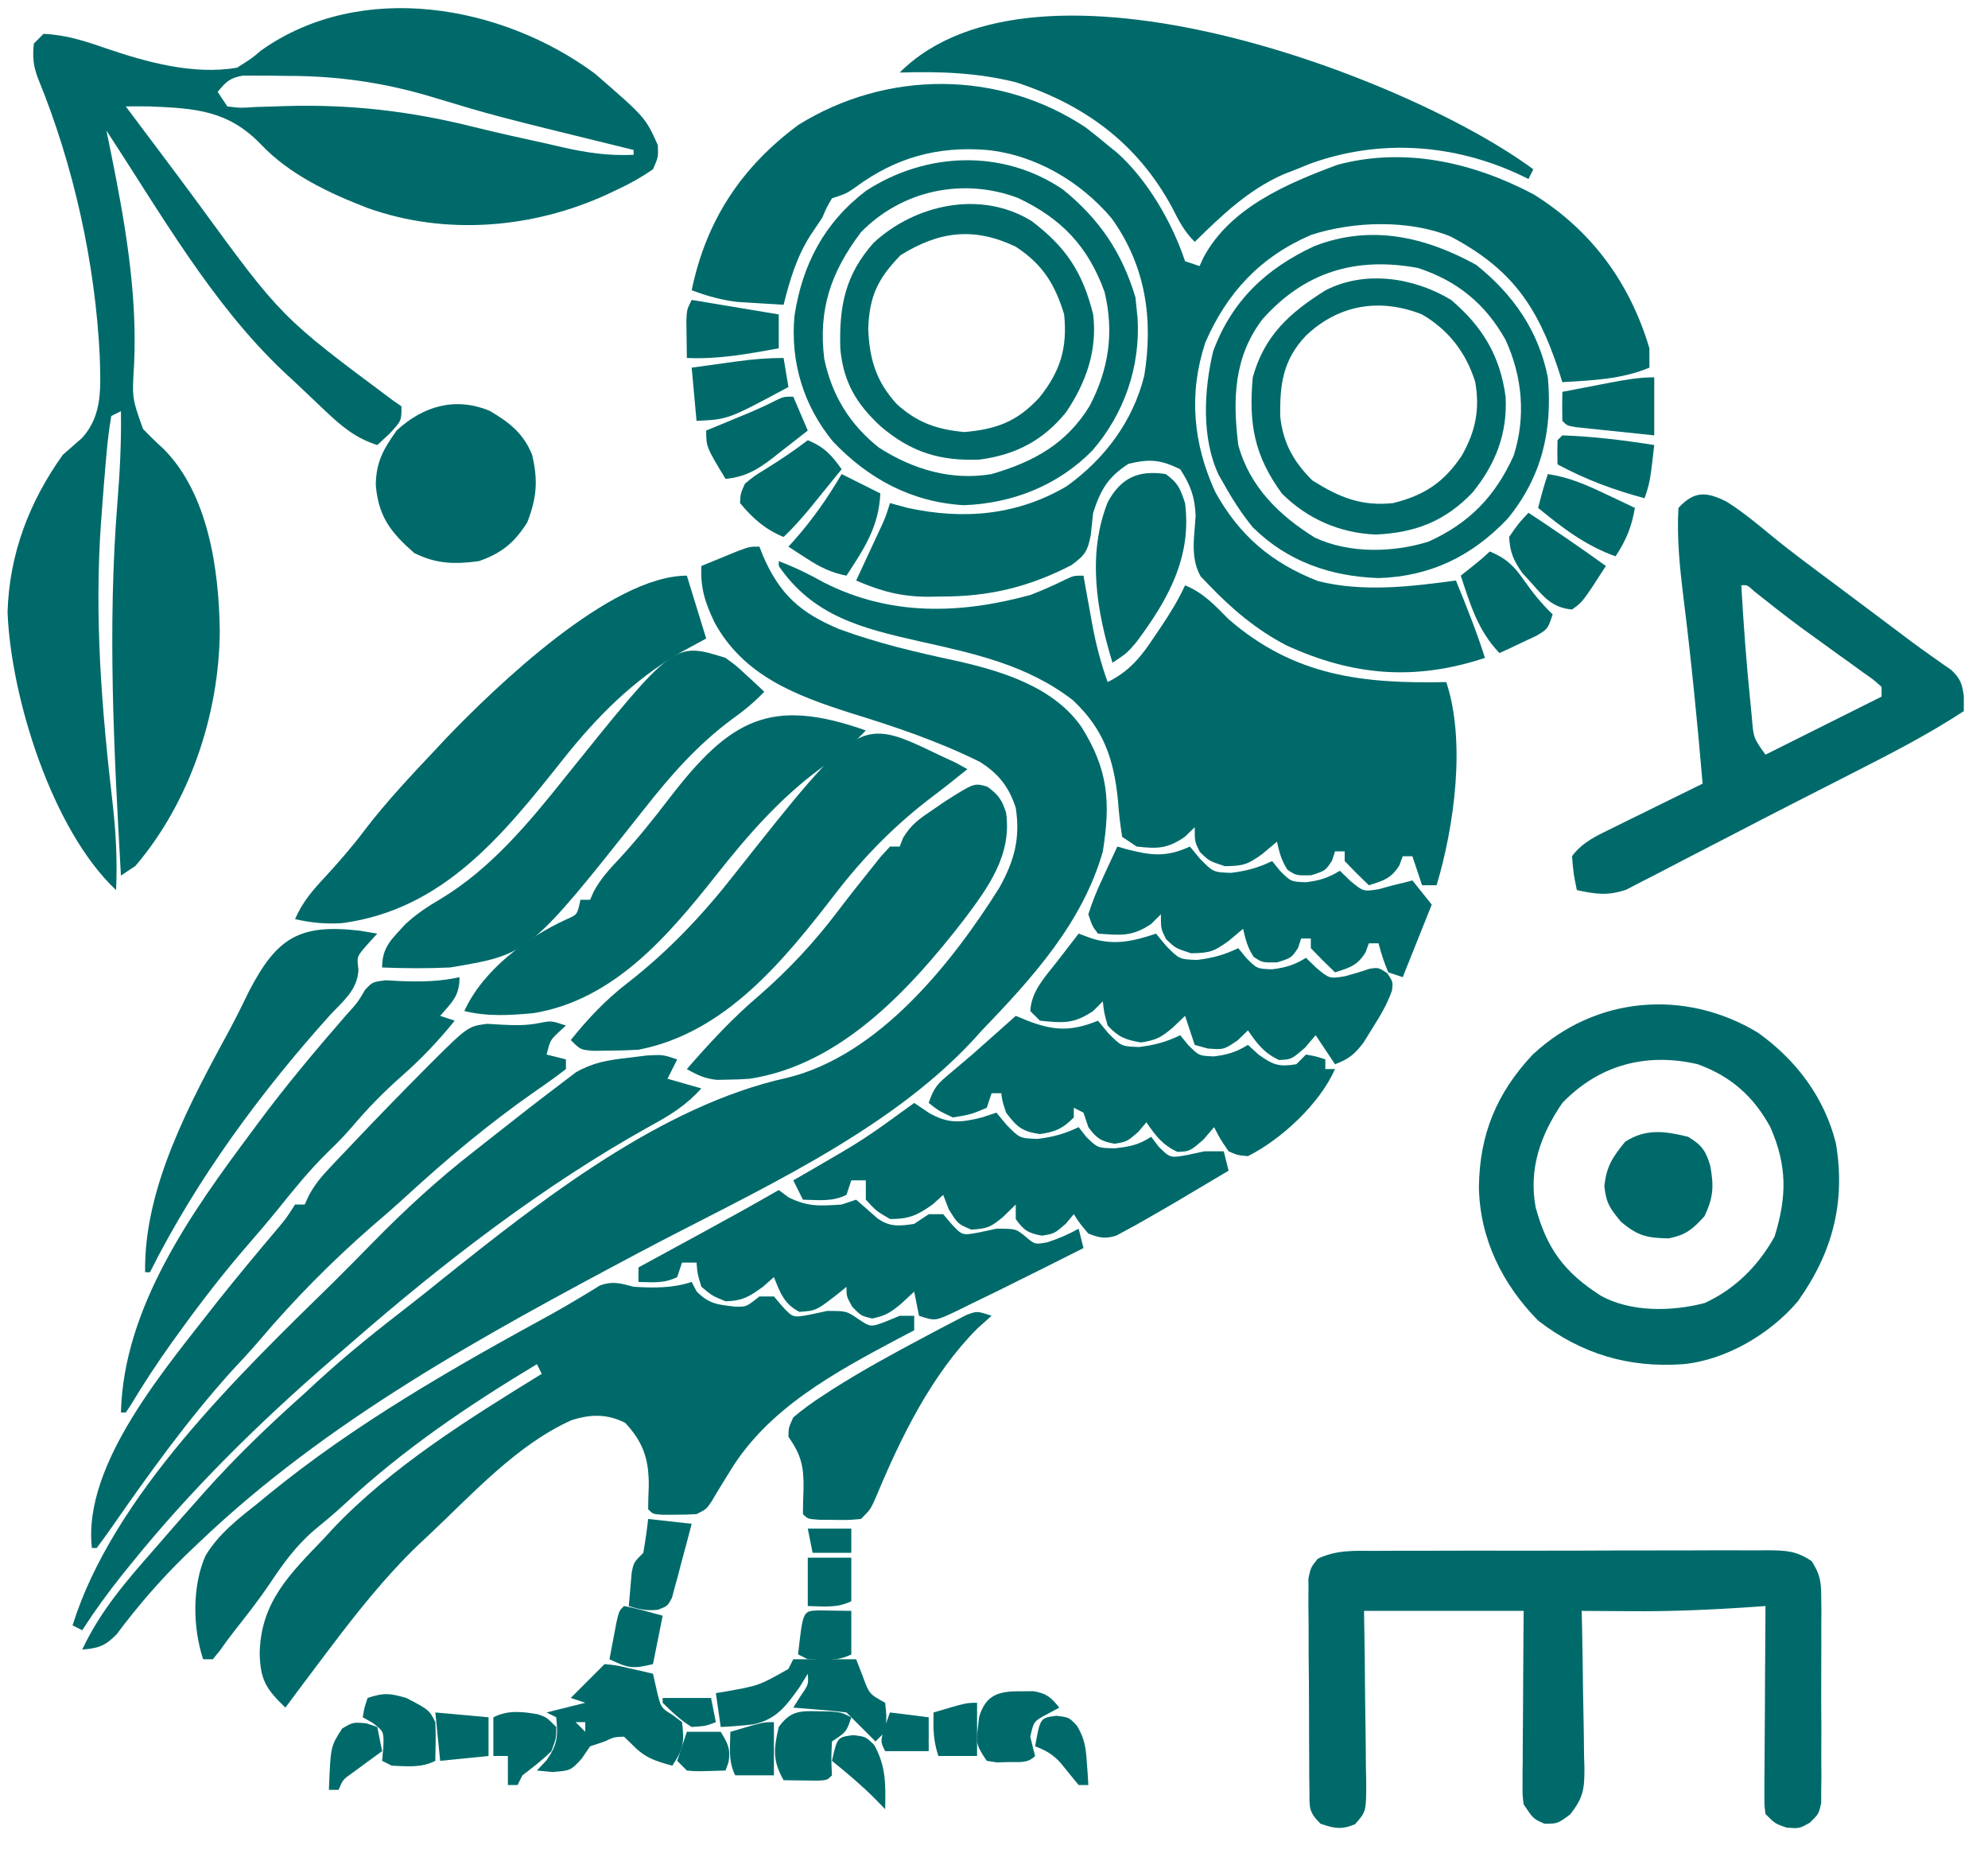 <?xml version="1.0" encoding="UTF-8"?>
<svg version="1.1" xmlns="http://www.w3.org/2000/svg" width="411" height="383">
<path d="M0 0 C10.403 9.028 10.403 9.028 12.977 14.758 C13.074 17.234 13.074 17.234 11.977 19.758 C9.531 21.419 7.377 22.651 4.727 23.883 C4 24.228 3.273 24.574 2.525 24.93 C-12.873 32.003 -30.905 33.514 -47.023 27.758 C-54.955 24.702 -63.076 20.891 -69.02 14.668 C-75.826 7.552 -82.61 7.158 -92.023 6.758 C-93.69 6.74 -95.357 6.732 -97.023 6.758 C-96.296 7.727 -95.569 8.697 -94.82 9.695 C-94.341 10.335 -93.861 10.974 -93.367 11.633 C-92.29 13.07 -91.212 14.506 -90.133 15.941 C-87.399 19.58 -84.674 23.225 -81.977 26.891 C-64.853 50.354 -64.853 50.354 -41.824 67.504 C-41.23 67.918 -40.636 68.331 -40.023 68.758 C-40.023 71.758 -40.023 71.758 -42.523 74.445 C-43.761 75.59 -43.761 75.59 -45.023 76.758 C-49.489 75.332 -52.443 72.877 -55.773 69.695 C-56.3 69.199 -56.827 68.703 -57.369 68.192 C-58.434 67.185 -59.495 66.175 -60.553 65.161 C-61.815 63.957 -63.097 62.773 -64.383 61.594 C-79.269 47.522 -89.844 28.77 -101.023 11.758 C-100.758 13.042 -100.492 14.326 -100.219 15.648 C-97.253 30.344 -94.6 45.062 -95.299 60.1 C-95.731 67.018 -95.731 67.018 -93.461 73.422 C-92.086 74.854 -90.661 76.24 -89.191 77.574 C-79.926 86.906 -77.766 102.548 -77.586 115.133 C-77.695 132.363 -83.759 150.556 -95.023 163.758 C-96.508 164.748 -96.508 164.748 -98.023 165.758 C-99.482 139.836 -100.818 114.409 -98.735 88.484 C-98.233 82.215 -97.916 76.047 -98.023 69.758 C-99.013 70.253 -99.013 70.253 -100.023 70.758 C-100.474 73.433 -100.785 76.017 -101.016 78.715 C-101.09 79.549 -101.165 80.383 -101.242 81.243 C-101.479 84.017 -101.692 86.793 -101.898 89.57 C-102.007 90.993 -102.007 90.993 -102.118 92.444 C-103.554 112.243 -102.008 131.383 -99.715 151.051 C-99.045 156.969 -98.754 162.8 -99.023 168.758 C-112.259 156.343 -120.783 128.894 -121.461 111.32 C-121.114 99.323 -116.983 88.475 -110.023 78.758 C-108.721 77.6 -107.409 76.454 -106.086 75.32 C-101.667 70.494 -102.257 64.546 -102.4 58.359 C-103.339 39.137 -107.802 18.931 -115.107 1.115 C-116.14 -1.542 -116.329 -3.415 -116.023 -6.242 C-115.363 -6.902 -114.703 -7.562 -114.023 -8.242 C-109.459 -8.044 -105.58 -6.798 -101.273 -5.305 C-92.785 -2.394 -83.058 0.292 -74.023 -1.242 C-70.921 -3.206 -70.921 -3.206 -69.051 -4.805 C-48.352 -19.482 -19.18 -14.224 0 0 Z M-78.023 3.758 C-77.033 5.243 -77.033 5.243 -76.023 6.758 C-73.308 7.093 -73.308 7.093 -70.109 6.875 C-68.274 6.821 -68.274 6.821 -66.401 6.766 C-65.748 6.744 -65.096 6.721 -64.424 6.697 C-50.754 6.263 -38.243 7.693 -24.954 11.03 C-19.811 12.307 -14.636 13.432 -9.461 14.57 C-8.515 14.789 -7.569 15.008 -6.594 15.233 C-1.61 16.353 2.868 17.003 7.977 16.758 C7.977 16.428 7.977 16.098 7.977 15.758 C7.238 15.577 6.5 15.397 5.74 15.21 C-20.991 8.651 -20.991 8.651 -34.009 4.712 C-44.01 1.74 -53.589 0.411 -64.023 0.445 C-65.046 0.429 -66.068 0.413 -67.121 0.396 C-68.099 0.396 -69.078 0.395 -70.086 0.395 C-71.403 0.39 -71.403 0.39 -72.746 0.385 C-75.454 0.828 -76.328 1.656 -78.023 3.758 Z " fill="#006a6a" transform="translate(123.023,15.242)"/>
<path d="M0 0 C1.523 1.179 3.026 2.386 4.5 3.625 C5.121 4.124 5.743 4.623 6.383 5.137 C12.737 10.793 17.823 19.595 20.5 27.625 C21.985 28.12 21.985 28.12 23.5 28.625 C23.766 28.042 24.031 27.46 24.305 26.859 C29.826 16.538 41.561 11.576 52.043 7.68 C65.985 3.965 80.048 7.216 92.508 13.77 C104.552 21.238 112.465 32.095 116.5 45.625 C116.5 46.945 116.5 48.265 116.5 49.625 C110.673 52.053 104.724 52.242 98.5 52.625 C98.209 51.707 97.917 50.789 97.617 49.844 C93.24 36.741 87.864 29.108 75.418 22.523 C66.792 18.994 55.312 19.333 46.562 22.188 C36.11 26.676 29.187 34.061 24.688 44.438 C21.203 54.976 22.148 65.348 26.758 75.355 C31.738 84.349 38.425 90.039 48.012 93.754 C57.301 96.074 67.121 94.908 76.5 93.625 C78.653 98.913 80.779 104.176 82.5 109.625 C68.051 114.403 55.191 113.361 41.375 107 C35.254 103.783 30.272 99.606 25.5 94.625 C24.913 94.017 24.327 93.408 23.723 92.781 C21.501 88.862 22.461 84.505 22.688 80.133 C22.476 76.18 21.629 73.941 19.5 70.625 C15.388 68.648 13.256 68.446 8.812 69.5 C4.56 72.228 3.042 74.876 1.5 79.625 C1.326 81.166 1.159 82.708 1 84.25 C0.369 87.57 -0.227 88.425 -3.008 90.457 C-11.889 95.031 -20.108 96.977 -30 96.938 C-31.205 96.962 -31.205 96.962 -32.434 96.986 C-38.107 96.991 -42.296 95.887 -47.5 93.625 C-47.078 92.721 -46.657 91.818 -46.223 90.887 C-45.675 89.707 -45.127 88.528 -44.562 87.312 C-44.017 86.141 -43.472 84.969 -42.91 83.762 C-41.465 80.688 -41.465 80.688 -40.5 77.625 C-39.283 77.955 -38.066 78.285 -36.812 78.625 C-25.305 81.114 -14.248 80.182 -3.996 74.152 C3.853 68.534 9.703 60.739 12.062 51.316 C13.973 39.565 12.351 28.539 5.312 18.75 C-1.153 11.108 -10.473 5.628 -20.5 4.625 C-30.717 3.802 -39.38 6.227 -47.625 12.32 C-49.5 13.625 -49.5 13.625 -52.5 14.625 C-53.586 16.484 -53.586 16.484 -54.5 18.625 C-55.303 19.839 -56.116 21.048 -56.938 22.25 C-59.815 26.762 -61.2 31.467 -62.5 36.625 C-64.542 36.51 -66.584 36.382 -68.625 36.25 C-69.762 36.18 -70.899 36.111 -72.07 36.039 C-75.454 35.631 -78.316 34.815 -81.5 33.625 C-78.514 19.18 -71.235 8.181 -59.438 -0.562 C-41.195 -11.906 -17.945 -11.954 0 0 Z " fill="#006a6a" transform="translate(224.5,26.375)"/>
<path d="M0 0 C0.385 0.978 0.385 0.978 0.777 1.977 C4.267 9.944 8.471 13.671 16.441 17.028 C24.411 19.972 32.474 21.85 40.771 23.623 C50.197 25.754 60.838 29.002 66.594 37.297 C72.102 46.079 72.638 52.768 71 63 C66.82 77.742 56.383 89.218 46 100 C45.43 100.633 44.86 101.266 44.273 101.918 C26.086 121.551 -1.752 133.639 -25 146 C-57.184 163.121 -89.48 180.645 -116 206 C-116.877 206.835 -117.753 207.671 -118.656 208.531 C-123.899 213.645 -128.508 218.98 -132.895 224.848 C-135.284 227.29 -136.648 227.713 -140 228 C-136.313 220.117 -130.979 213.929 -125.282 207.457 C-124.219 206.249 -123.167 205.032 -122.117 203.812 C-120.431 201.857 -118.72 199.926 -117 198 C-115.788 196.631 -115.788 196.631 -114.551 195.234 C-108.091 188.013 -101.227 181.446 -94 175 C-93.179 174.241 -92.358 173.481 -91.512 172.699 C-85.27 166.948 -78.676 161.714 -71.964 156.532 C-69.93 154.946 -67.919 153.333 -65.91 151.715 C-45.328 135.237 -20.353 115.522 5.793 109.785 C24.7 105.156 39.829 86.085 49.625 70.473 C52.708 64.928 53.96 60.305 53 54 C51.592 49.674 49.416 46.876 45.534 44.473 C36.919 40.209 28.148 37.261 18.979 34.434 C7.494 30.774 -3.217 26.71 -9.246 15.73 C-11.221 11.609 -12.211 8.621 -12 4 C-10.377 3.329 -8.751 2.663 -7.125 2 C-6.22 1.629 -5.315 1.258 -4.383 0.875 C-2 0 -2 0 0 0 Z " fill="#006a6a" transform="translate(157,113)"/>
<path d="M0 0 C4.071 0.258 8.091 0.303 12 -1 C12.495 -0.041 12.495 -0.041 13 0.938 C15.594 3.613 17.467 3.695 21.062 4.117 C23.331 4.143 23.331 4.143 26 2 C26.99 2 27.98 2 29 2 C29.578 2.681 30.155 3.361 30.75 4.062 C32.95 6.417 32.95 6.417 36.5 5.75 C38.233 5.379 38.233 5.379 40 5 C44 5 44 5 46.375 6.625 C48.999 8.374 48.999 8.374 52.125 7.188 C53.074 6.796 54.023 6.404 55 6 C55.99 6 56.98 6 58 6 C58 6.99 58 7.98 58 9 C56.863 9.594 55.726 10.189 54.555 10.801 C41.643 17.678 27.818 25.135 20 38 C19.542 38.737 19.085 39.475 18.613 40.234 C17.753 41.625 16.906 43.024 16.078 44.434 C15 46 15 46 13 47 C11.482 47.095 9.959 47.13 8.438 47.125 C7.229 47.129 7.229 47.129 5.996 47.133 C4 47 4 47 3 46 C3.006 44.437 3.055 42.874 3.125 41.312 C3.172 35.788 2.084 32.233 -1.75 28.125 C-5.502 26.249 -8.851 26.317 -12.844 27.586 C-24.016 32.577 -33.179 42.677 -42 51 C-42.856 51.802 -43.712 52.604 -44.594 53.43 C-51.474 60.071 -57.253 67.387 -63 75 C-63.673 75.889 -63.673 75.889 -64.36 76.797 C-66.923 80.186 -69.469 83.587 -72 87 C-75.935 83.192 -77.167 81.362 -77.312 75.875 C-77.146 65.214 -71.117 59.41 -64 52 C-63.456 51.404 -62.912 50.809 -62.352 50.195 C-50.151 37.252 -34.053 27.28 -19 18 C-19.495 17.01 -19.495 17.01 -20 16 C-34.167 24.515 -47.725 33.676 -59.832 44.992 C-61.889 46.897 -64.019 48.661 -66.188 50.438 C-69.917 53.68 -72.54 57.339 -75.27 61.438 C-77.504 64.746 -79.949 67.86 -82.422 70.992 C-83.515 72.383 -84.565 73.808 -85.578 75.258 C-86.047 75.833 -86.517 76.408 -87 77 C-87.66 77 -88.32 77 -89 77 C-91.154 70.539 -91.313 61.858 -88.5 55.562 C-85.83 51.166 -82 48.145 -78 45 C-76.817 44.025 -76.817 44.025 -75.609 43.031 C-57.543 28.26 -37.187 16.685 -16.761 5.536 C-14.967 4.538 -13.19 3.509 -11.435 2.445 C-10.654 1.977 -9.874 1.509 -9.07 1.027 C-8.4 0.611 -7.73 0.194 -7.04 -0.235 C-4.362 -1.239 -2.722 -0.727 0 0 Z " fill="#006a6a" transform="translate(131,266)"/>
<path d="M0 0 C3.299 1.256 6.303 2.708 9.375 4.438 C23.122 11.394 37.486 10.955 52 7 C54.519 6.031 56.917 4.979 59.328 3.77 C61 3 61 3 63 3 C63.193 4.085 63.387 5.171 63.586 6.289 C63.849 7.734 64.112 9.18 64.375 10.625 C64.501 11.338 64.628 12.051 64.758 12.785 C65.531 16.999 66.534 20.959 68 25 C72.542 22.741 74.965 19.713 77.688 15.562 C78.272 14.703 78.272 14.703 78.869 13.826 C80.79 10.972 82.563 8.128 84 5 C87.854 6.57 90.084 9.084 93 12 C106.625 23.821 120.769 25.356 138 25 C142.087 37.261 139.66 54.823 136 67 C135.01 67 134.02 67 133 67 C132.34 65.02 131.68 63.04 131 61 C130.34 61 129.68 61 129 61 C128.66 61.928 128.66 61.928 128.312 62.875 C126.621 65.614 125.008 66.05 122 67 C120.291 65.377 118.626 63.707 117 62 C117 61.34 117 60.68 117 60 C116.34 60 115.68 60 115 60 C114.794 60.639 114.588 61.279 114.375 61.938 C113 64 113 64 110.062 64.938 C107 65 107 65 105.188 63.812 C103.912 61.866 103.508 60.251 103 58 C101.989 58.846 100.979 59.691 99.938 60.562 C96.941 62.702 96.127 62.998 92.25 63.062 C89 62 89 62 87.062 60.125 C86 58 86 58 86 55 C85.319 55.66 84.639 56.32 83.938 57 C80.306 59.473 78.313 59.479 74 59 C72.515 58.01 72.515 58.01 71 57 C70.58 54.44 70.311 52.014 70.125 49.438 C69.271 40.92 67.201 34.747 60.812 28.75 C51.296 21.389 40.336 19.093 28.861 16.521 C17.213 13.888 7.105 11.365 0 1 C0 0.67 0 0.34 0 0 Z " fill="#006a6a" transform="translate(161,116)"/>
<path d="M0 0 C0.94 -0.007 1.881 -0.014 2.849 -0.021 C5.958 -0.039 9.065 -0.035 12.174 -0.03 C14.333 -0.034 16.493 -0.039 18.652 -0.045 C23.178 -0.054 27.704 -0.052 32.23 -0.042 C38.034 -0.03 43.838 -0.051 49.642 -0.08 C54.101 -0.098 58.56 -0.098 63.02 -0.092 C65.16 -0.092 67.3 -0.098 69.44 -0.111 C72.431 -0.125 75.42 -0.115 78.41 -0.098 C79.297 -0.107 80.183 -0.117 81.096 -0.127 C84.904 -0.081 87.043 -0.042 90.254 2.123 C91.951 4.79 92.211 6.256 92.223 9.4 C92.235 10.391 92.248 11.382 92.261 12.404 C92.253 13.467 92.245 14.531 92.236 15.627 C92.242 17.272 92.242 17.272 92.248 18.951 C92.251 21.268 92.243 23.586 92.227 25.903 C92.205 29.457 92.226 33.009 92.252 36.562 C92.249 38.813 92.244 41.064 92.236 43.314 C92.244 44.38 92.253 45.446 92.261 46.543 C92.248 47.531 92.236 48.519 92.223 49.537 C92.219 50.407 92.216 51.276 92.213 52.172 C91.705 54.404 91.705 54.404 89.837 56.22 C87.705 57.404 87.705 57.404 85.08 57.217 C82.705 56.404 82.705 56.404 80.705 54.404 C80.465 52.531 80.465 52.531 80.478 50.23 C80.478 49.369 80.478 48.508 80.478 47.621 C80.489 46.691 80.499 45.761 80.51 44.802 C80.513 43.851 80.515 42.899 80.518 41.919 C80.53 38.872 80.555 35.826 80.58 32.779 C80.59 30.717 80.599 28.654 80.607 26.592 C80.63 21.529 80.664 16.467 80.705 11.404 C79.689 11.476 78.674 11.547 77.627 11.621 C69.308 12.186 61.047 12.543 52.705 12.467 C51.728 12.462 50.751 12.458 49.744 12.453 C47.398 12.441 45.051 12.425 42.705 12.404 C42.731 13.559 42.757 14.715 42.784 15.905 C42.875 20.2 42.932 24.496 42.98 28.792 C43.005 30.65 43.039 32.507 43.082 34.364 C43.143 37.038 43.171 39.71 43.193 42.385 C43.219 43.212 43.245 44.039 43.272 44.891 C43.274 49.243 43.092 50.902 40.343 54.468 C37.705 56.404 37.705 56.404 35.018 56.404 C32.705 55.404 32.705 55.404 30.705 52.404 C30.465 50.525 30.465 50.525 30.478 48.392 C30.478 47.591 30.478 46.79 30.478 45.966 C30.489 45.106 30.499 44.247 30.51 43.361 C30.513 42.477 30.515 41.594 30.518 40.684 C30.53 37.861 30.555 35.039 30.58 32.217 C30.59 30.303 30.599 28.39 30.607 26.476 C30.628 21.785 30.667 17.095 30.705 12.404 C19.815 12.404 8.925 12.404 -2.295 12.404 C-2.249 15.401 -2.202 18.398 -2.154 21.486 C-2.123 24.385 -2.099 27.284 -2.075 30.184 C-2.055 32.2 -2.028 34.217 -1.993 36.233 C-1.945 39.13 -1.922 42.026 -1.904 44.924 C-1.884 45.827 -1.863 46.73 -1.842 47.661 C-1.839 53.889 -1.839 53.889 -4.155 56.508 C-6.963 57.684 -8.444 57.379 -11.295 56.404 C-13.814 53.885 -13.556 53.029 -13.585 49.543 C-13.598 48.532 -13.611 47.521 -13.624 46.479 C-13.626 45.383 -13.629 44.287 -13.631 43.158 C-13.638 42.036 -13.644 40.914 -13.651 39.758 C-13.661 37.381 -13.666 35.005 -13.666 32.628 C-13.67 28.985 -13.706 25.342 -13.744 21.699 C-13.75 19.394 -13.754 17.088 -13.756 14.783 C-13.77 13.689 -13.785 12.595 -13.799 11.468 C-13.79 9.947 -13.79 9.947 -13.781 8.395 C-13.784 7.501 -13.786 6.608 -13.789 5.688 C-13.295 3.404 -13.295 3.404 -11.845 1.617 C-7.95 -0.236 -4.262 -0.022 0 0 Z " fill="#006a6a" transform="translate(284.295,320.596)"/>
<path d="M0 0 C7.931 5.657 13.748 13.388 16.129 22.898 C18.16 35.105 15.417 45.48 8.258 55.527 C2.565 62.259 -6.561 67.662 -15.434 68.527 C-26.676 69.336 -36.456 66.453 -45.434 59.527 C-52.876 51.971 -57.515 42.539 -57.684 31.902 C-57.551 21.026 -54.026 12.497 -46.582 4.551 C-33.687 -7.522 -15.099 -9.137 0 0 Z M-40.434 14.527 C-44.936 21.096 -47.435 28.164 -45.953 36.102 C-43.628 44.695 -40.016 49.535 -32.555 54.328 C-26.357 57.832 -17.749 57.668 -10.98 55.879 C-4.693 52.983 0.109 48.151 3.441 42.152 C5.99 33.941 6.08 27.507 2.566 19.527 C-0.934 13.131 -5.568 9.039 -12.434 6.527 C-23.036 4.064 -32.802 6.613 -40.434 14.527 Z " fill="#006a6a" transform="translate(363.434,213.473)"/>
<path d="M0 0 C3.301 2.096 6.275 4.553 9.285 7.043 C13.5 10.5 17.888 13.72 22.261 16.973 C25.597 19.46 28.922 21.96 32.25 24.457 C33.547 25.43 34.844 26.402 36.141 27.375 C36.766 27.848 37.392 28.322 38.037 28.81 C39.419 29.837 40.818 30.843 42.229 31.831 C42.952 32.346 43.676 32.86 44.422 33.391 C45.083 33.85 45.744 34.31 46.425 34.783 C48.301 36.553 48.642 37.618 49 40.145 C49 41.176 49 42.207 49 43.27 C41.629 48.112 33.844 52.078 26 56.082 C24.932 56.628 24.932 56.628 23.842 57.185 C20.858 58.709 17.873 60.233 14.886 61.753 C10.309 64.083 5.745 66.438 1.191 68.815 C-1.712 70.327 -4.623 71.824 -7.535 73.317 C-8.92 74.031 -10.301 74.751 -11.679 75.477 C-13.603 76.49 -15.538 77.48 -17.477 78.465 C-19.117 79.316 -19.117 79.316 -20.792 80.184 C-24.607 81.475 -27.105 81.12 -31 80.27 C-31.688 76.957 -31.688 76.957 -32 73.27 C-29.808 70.278 -26.728 68.961 -23.457 67.352 C-22.384 66.82 -21.311 66.288 -20.205 65.74 C-18.526 64.919 -18.526 64.919 -16.812 64.082 C-15.681 63.523 -14.55 62.964 -13.385 62.389 C-10.592 61.01 -7.798 59.637 -5 58.27 C-6.112 45.212 -7.404 32.196 -9.034 19.192 C-9.765 13.173 -10.336 7.334 -10 1.27 C-6.741 -2.286 -4.21 -2.132 0 0 Z M3 17.27 C3.465 25.559 4.085 33.823 4.938 42.082 C5.012 42.864 5.087 43.647 5.164 44.453 C5.518 48.819 5.518 48.819 8 52.27 C15.92 48.31 23.84 44.35 32 40.27 C32 39.61 32 38.95 32 38.27 C30.341 36.773 30.341 36.773 28.16 35.258 C27.344 34.664 26.527 34.071 25.686 33.459 C24.82 32.84 23.954 32.22 23.062 31.582 C21.386 30.371 19.71 29.159 18.035 27.945 C17.205 27.345 16.375 26.746 15.52 26.127 C12.192 23.673 8.947 21.12 5.713 18.544 C4.222 17.17 4.222 17.17 3 17.27 Z " fill="#006a6a" transform="translate(357,103.73)"/>
<path d="M0 0 C-0.33 0.66 -0.66 1.32 -1 2 C-1.545 1.734 -2.091 1.469 -2.652 1.195 C-16.433 -5.259 -31.655 -6.363 -46.082 -1.184 C-47.045 -0.793 -48.008 -0.402 -49 0 C-49.87 0.339 -50.74 0.678 -51.637 1.027 C-58.953 4.255 -64.351 9.469 -70 15 C-72.236 12.764 -73.256 10.69 -74.688 7.875 C-81.86 -5.365 -92.722 -13.35 -107 -18 C-114.979 -19.99 -122.81 -20.261 -131 -20 C-102.692 -48.308 -25.835 -19.111 0 0 Z " fill="#006a6a" transform="translate(317,35)"/>
<path d="M0 0 C-0.66 1.32 -1.32 2.64 -2 4 C0.31 4.66 2.62 5.32 5 6 C1.908 9.416 -1.273 11.435 -5.312 13.625 C-27.647 26.023 -48.297 41.944 -67.509 58.7 C-68.749 59.781 -69.993 60.856 -71.238 61.93 C-86.454 75.098 -100.554 88.941 -113.188 104.625 C-113.699 105.259 -114.211 105.893 -114.738 106.546 C-117.698 110.251 -120.43 114.013 -123 118 C-123.66 117.67 -124.32 117.34 -125 117 C-116.674 90.272 -90.693 65.269 -71 46 C-68.333 43.346 -65.682 40.678 -63.055 37.984 C-56.378 31.169 -49.539 24.864 -42 19 C-40.508 17.826 -39.015 16.651 -37.523 15.477 C-35.912 14.213 -34.3 12.95 -32.688 11.688 C-31.922 11.088 -31.157 10.489 -30.368 9.871 C-28.258 8.231 -26.133 6.611 -24 5 C-22.989 4.229 -21.979 3.458 -20.938 2.664 C-17.354 0.634 -14.393 0.154 -10.312 -0.312 C-8.358 -0.554 -8.358 -0.554 -6.363 -0.801 C-3 -1 -3 -1 0 0 Z " fill="#006a6a" transform="translate(140,219)"/>
<path d="M0 0 C1.32 4.29 2.64 8.58 4 13 C2.247 13.949 0.494 14.898 -1.312 15.875 C-11.107 21.613 -18.594 29.144 -25.625 38.008 C-37.983 53.577 -50.344 69.053 -71.285 71.832 C-74.733 72.045 -77.639 71.764 -81 71 C-79.484 67.495 -77.412 65.091 -74.812 62.312 C-71.93 59.174 -69.186 56.03 -66.625 52.625 C-62.132 46.738 -57.077 41.379 -52 36 C-51.269 35.215 -50.538 34.43 -49.785 33.621 C-39.544 22.96 -15.739 0 0 0 Z " fill="#006a6a" transform="translate(142,119)"/>
<path d="M0 0 C-0.474 0.433 -0.949 0.866 -1.438 1.312 C-3.237 3.023 -3.237 3.023 -4 6 C-2.68 6.33 -1.36 6.66 0 7 C0 7.66 0 8.32 0 9 C-2.073 10.601 -4.15 12.091 -6.312 13.562 C-15.955 20.292 -24.812 27.713 -33.461 35.68 C-35.545 37.584 -37.659 39.426 -39.812 41.25 C-48.204 48.55 -56.209 56.618 -63.387 65.113 C-65.24 67.28 -67.184 69.349 -69.125 71.438 C-78.244 81.551 -86.252 92.714 -94.017 103.886 C-94.989 105.273 -95.991 106.639 -97 108 C-97.33 108 -97.66 108 -98 108 C-99.996 90.434 -82.143 70.137 -72 57 C-67.854 51.8 -63.606 46.688 -59.306 41.615 C-57.814 39.821 -57.814 39.821 -56 37 C-55.34 37 -54.68 37 -54 37 C-53.732 36.411 -53.465 35.822 -53.189 35.215 C-51.986 32.973 -50.722 31.41 -48.98 29.566 C-48.074 28.602 -48.074 28.602 -47.15 27.618 C-46.502 26.94 -45.855 26.261 -45.188 25.562 C-44.522 24.86 -43.856 24.157 -43.17 23.433 C-38.787 18.824 -34.359 14.261 -29.875 9.75 C-29.356 9.226 -28.836 8.702 -28.302 8.162 C-20.271 0.166 -20.271 0.166 -16.281 -0.355 C-14.905 -0.272 -14.905 -0.272 -13.5 -0.188 C-10.601 -0.037 -8.193 0.04 -5.344 -0.551 C-3 -1 -3 -1 0 0 Z " fill="#006a6a" transform="translate(117,212)"/>
<path d="M0 0 C1.196 0.557 2.393 1.114 3.625 1.688 C4.409 2.121 5.192 2.554 6 3 C3.671 4.879 1.338 6.746 -1.055 8.543 C-8.89 14.467 -15.265 20.929 -21.25 28.688 C-31.856 42.411 -43.97 57.52 -62 61 C-64.039 61.116 -66.082 61.175 -68.125 61.188 C-69.179 61.202 -70.234 61.216 -71.32 61.23 C-74 61 -74 61 -76 59 C-72.43 54.555 -68.772 50.677 -64.25 47.188 C-55.756 40.591 -48.547 32.939 -41.953 24.469 C-16.36 -7.88 -16.36 -7.88 0 0 Z " fill="#006a6a" transform="translate(194,156)"/>
<path d="M0 0 C-2.945 3.12 -6.057 5.536 -9.562 8 C-17.975 14.24 -24.52 21.795 -31 30 C-40.888 42.47 -52.126 55.759 -68.781 58.449 C-73.713 58.881 -78.13 59.185 -83 58 C-79.173 49.555 -70.059 42.739 -61.762 38.988 C-59.647 38.062 -59.647 38.062 -59 35 C-58.34 35 -57.68 35 -57 35 C-56.751 34.43 -56.502 33.86 -56.246 33.273 C-54.81 30.654 -53.113 28.798 -51.062 26.625 C-47.31 22.553 -43.91 18.337 -40.562 13.938 C-28.024 -2.347 -19.668 -6.944 0 0 Z " fill="#006a6a" transform="translate(179,151)"/>
<path d="M0 0 C2.301 1.688 2.992 2.654 3.875 5.375 C5.103 14.145 0.191 20.812 -4.853 27.513 C-16.001 41.868 -30.227 57.465 -49.125 60.375 C-50.643 60.485 -52.165 60.549 -53.688 60.562 C-54.803 60.584 -54.803 60.584 -55.941 60.605 C-58.389 60.347 -60.004 59.592 -62.125 58.375 C-57.399 52.938 -52.653 47.808 -47.16 43.145 C-41.114 37.887 -35.783 32.179 -30.957 25.793 C-28.787 22.929 -26.562 20.115 -24.312 17.312 C-23.189 15.903 -23.189 15.903 -22.043 14.465 C-21.41 13.775 -20.777 13.086 -20.125 12.375 C-19.465 12.375 -18.805 12.375 -18.125 12.375 C-17.896 11.79 -17.666 11.205 -17.43 10.602 C-15.785 7.794 -13.94 6.562 -11.25 4.75 C-9.954 3.864 -9.954 3.864 -8.633 2.961 C-2.697 -0.793 -2.697 -0.793 0 0 Z " fill="#006a6a" transform="translate(204.125,162.625)"/>
<path d="M0 0 C2.238 1.629 2.238 1.629 4.312 3.562 C5.01 4.203 5.707 4.844 6.426 5.504 C6.945 5.998 7.465 6.491 8 7 C5.919 9.183 3.772 10.947 1.312 12.688 C-5.781 17.966 -11.363 24.287 -16.797 31.219 C-40.614 61.286 -40.614 61.286 -57 64 C-61.679 64.219 -66.32 64.18 -71 64 C-71 59.722 -69.029 58.182 -66.238 55.09 C-63.912 52.918 -61.616 51.422 -58.875 49.812 C-48.506 43.559 -40.58 34.002 -33.105 24.621 C-10.639 -3.347 -10.639 -3.347 0 0 Z " fill="#006a6a" transform="translate(150,136)"/>
<path d="M0 0 C0.764 0.315 1.529 0.629 2.316 0.953 C7.864 3.117 11.447 3.248 17 1 C18.021 2.237 18.021 2.237 19.062 3.5 C21.81 6.301 21.81 6.301 25.5 6.438 C28.71 6.036 31.104 5.404 34 4 C34.536 4.66 35.072 5.32 35.625 6 C37.872 8.26 37.872 8.26 41 8.375 C43.835 8.021 45.59 7.483 48 6 C49.083 6.99 49.083 6.99 50.188 8 C53.222 10.158 54.383 10.587 58 10 C58.66 9.34 59.32 8.68 60 8 C62.125 8.375 62.125 8.375 64 9 C64 9.66 64 10.32 64 11 C64.66 11 65.32 11 66 11 C62.864 18.127 54.947 25.512 48 29 C45.875 28.812 45.875 28.812 44 28 C42.25 25.438 42.25 25.438 41 23 C40.278 23.846 39.556 24.691 38.812 25.562 C36 28 36 28 33.438 28.125 C30.319 26.686 28.934 24.793 27 22 C26.443 22.66 25.886 23.32 25.312 24 C23 26 23 26 20.438 26.438 C17.578 25.924 16.712 25.311 15 23 C14.505 21.515 14.505 21.515 14 20 C13.34 19.67 12.68 19.34 12 19 C12 19.66 12 20.32 12 21 C9.689 23.311 8.257 23.963 5 24.438 C1.3 23.898 0.22 22.96 -2 20 C-2.75 17.75 -2.75 17.75 -3 16 C-3.66 16 -4.32 16 -5 16 C-5.33 16.99 -5.66 17.98 -6 19 C-9.25 20.375 -9.25 20.375 -13 21 C-15.938 19.625 -15.938 19.625 -18 18 C-16.898 14.695 -16.103 13.987 -13.5 11.812 C-12.788 11.209 -12.077 10.606 -11.344 9.984 C-10.57 9.33 -9.797 8.675 -9 8 C-7.329 6.525 -5.663 5.046 -4 3.562 C-3.237 2.883 -2.474 2.204 -1.688 1.504 C-1.131 1.008 -0.574 0.511 0 0 Z " fill="#006a6a" transform="translate(210,210)"/>
<path d="M0 0 C1.011 0.681 2.021 1.361 3.062 2.062 C6.989 4.324 9.576 4.106 14 3 C14.99 2.67 15.98 2.34 17 2 C18.021 3.237 18.021 3.237 19.062 4.5 C21.81 7.301 21.81 7.301 25.5 7.438 C28.71 7.036 31.104 6.404 34 5 C34.773 5.99 34.773 5.99 35.562 7 C37.931 9.316 37.931 9.316 41.5 9.375 C44.613 9.041 46.404 8.661 49 7 C49.516 7.681 50.031 8.361 50.562 9.062 C52.94 11.401 52.94 11.401 56.5 10.75 C58.233 10.379 58.233 10.379 60 10 C61.32 10 62.64 10 64 10 C64.495 11.98 64.495 11.98 65 14 C62.336 15.588 59.668 17.169 57 18.75 C56.256 19.193 55.512 19.637 54.746 20.094 C52.509 21.417 50.26 22.716 48 24 C46.908 24.622 46.908 24.622 45.793 25.256 C45.098 25.63 44.403 26.005 43.688 26.391 C43.073 26.726 42.458 27.062 41.824 27.407 C39.49 28.166 38.268 27.881 36 27 C34.25 24.938 34.25 24.938 33 23 C32.443 23.66 31.886 24.32 31.312 25 C29 27 29 27 26.438 27.438 C23.592 26.927 22.653 26.348 21 24 C21 23.01 21 22.02 21 21 C20.134 21.846 19.267 22.691 18.375 23.562 C15.868 25.637 15.214 25.987 11.812 26.188 C9 25 9 25 7.125 21.938 C6.754 20.968 6.383 19.999 6 19 C4.948 19.959 4.948 19.959 3.875 20.938 C0.671 23.236 -1.066 24 -5 24 C-7.875 22.312 -7.875 22.312 -10 20 C-10 18.68 -10 17.36 -10 16 C-10.99 16 -11.98 16 -13 16 C-13.33 16.99 -13.66 17.98 -14 19 C-16.957 20.478 -19.742 20.06 -23 20 C-23.66 18.68 -24.32 17.36 -25 16 C-23.866 15.348 -22.731 14.695 -21.562 14.023 C-10.41 7.57 -10.41 7.57 0 0 Z " fill="#006a6a" transform="translate(189,228)"/>
<path d="M0 0 C0 3.908 -1.506 5.116 -4 8 C-3.01 8.33 -2.02 8.66 -1 9 C-4.393 13.196 -7.882 16.872 -11.938 20.438 C-15.736 23.787 -19.103 27.245 -22.363 31.113 C-23.956 32.949 -25.625 34.627 -27.375 36.312 C-31.085 39.965 -34.305 43.948 -37.562 48.004 C-39.628 50.543 -41.745 53.025 -43.893 55.495 C-48.854 61.226 -53.437 67.168 -57.875 73.312 C-58.41 74.053 -58.946 74.794 -59.497 75.557 C-62.52 79.791 -65.353 84.09 -68.024 88.555 C-68.507 89.27 -68.507 89.27 -69 90 C-69.33 90 -69.66 90 -70 90 C-69.451 68.324 -55.49 48.744 -43 32 C-42.565 31.412 -42.131 30.825 -41.683 30.219 C-35.972 22.522 -29.857 15.221 -23.566 7.996 C-21.042 5.202 -21.042 5.202 -19.516 2.609 C-18 1 -18 1 -15.293 0.645 C-13.756 0.728 -13.756 0.728 -12.188 0.812 C-7.956 0.961 -4.161 0.925 0 0 Z " fill="#006a6a" transform="translate(95,202)"/>
<path d="M0 0 C0.66 0.495 1.32 0.99 2 1.5 C6.023 3.511 8.523 3.289 13 3 C13.99 2.67 14.98 2.34 16 2 C17.468 3.273 18.935 4.547 20.383 5.844 C22.94 7.672 24.98 7.47 28 7 C28.99 6.34 29.98 5.68 31 5 C31.99 5 32.98 5 34 5 C34.578 5.681 35.155 6.361 35.75 7.062 C37.95 9.417 37.95 9.417 41.5 8.75 C43.233 8.379 43.233 8.379 45 8 C49 8 49 8 50.938 9.562 C52.925 11.27 52.925 11.27 55.5 10.812 C57.82 10.059 59.87 9.183 62 8 C62.495 9.98 62.495 9.98 63 12 C57.679 14.692 52.346 17.357 47 20 C45.92 20.536 45.92 20.536 44.818 21.082 C42.78 22.087 40.735 23.077 38.688 24.062 C38.06 24.373 37.433 24.684 36.787 25.004 C32.345 27.115 32.345 27.115 29 26 C28.67 24.35 28.34 22.7 28 21 C27.113 21.825 26.226 22.65 25.312 23.5 C23.138 25.3 22.139 25.971 19.312 26.562 C17 26 17 26 15.188 24.125 C14 22 14 22 14 20 C13.329 20.559 13.329 20.559 12.645 21.129 C7.764 24.948 7.764 24.948 4.25 25.188 C1.051 23.499 0.324 21.276 -1 18 C-1.722 18.639 -2.444 19.279 -3.188 19.938 C-6.055 22.04 -7.476 22.912 -11 23 C-13.75 21.875 -13.75 21.875 -16 20 C-16.812 17.312 -16.812 17.312 -17 15 C-17.99 15 -18.98 15 -20 15 C-20.33 15.99 -20.66 16.98 -21 18 C-23.709 19.354 -26.009 19.065 -29 19 C-29 18.01 -29 17.02 -29 16 C-28.37 15.657 -27.74 15.315 -27.092 14.962 C-24.206 13.392 -21.322 11.821 -18.438 10.25 C-17.447 9.711 -16.456 9.172 -15.436 8.617 C-10.259 5.797 -5.104 2.949 0 0 Z " fill="#006a6a" transform="translate(161,246)"/>
<path d="M0 0 C7.627 6.101 12.87 13.575 14.812 23.25 C15.81 34.26 13.573 43.825 6.5 52.473 C-0.849 60.213 -9.429 64.399 -20.125 64.75 C-30.085 64.426 -39.017 61.342 -46.188 54.25 C-48.512 51.403 -50.407 48.462 -52.188 45.25 C-52.529 44.658 -52.871 44.067 -53.223 43.457 C-56.826 35.865 -56.292 25.878 -54.379 17.863 C-50.515 7.421 -43.432 0.755 -33.449 -3.875 C-21.748 -8.402 -10.583 -5.81 0 0 Z M-44.188 11.25 C-50.147 19.076 -50.343 27.856 -49.188 37.25 C-46.818 45.868 -40.776 51.778 -33.32 56.41 C-26.177 59.706 -17.236 59.506 -9.863 57.219 C-1.416 53.403 3.935 47.855 7.75 39.438 C10.305 31.404 9.558 23.091 6.066 15.5 C1.932 8.081 -3.936 3.282 -12.074 0.637 C-24.962 -1.722 -35.487 1.471 -44.188 11.25 Z " fill="#006a6a" transform="translate(305.188,54.75)"/>
<path d="M0 0 C7.59 6.167 12.203 13.006 15 22.328 C15.082 23.153 15.165 23.978 15.25 24.828 C15.313 25.437 15.376 26.045 15.441 26.672 C16.005 36.71 12.65 46.401 6.082 53.965 C-0.969 61.136 -10.308 64.87 -20.438 65.266 C-31.243 64.653 -40.182 59.851 -47.562 52.078 C-53.648 44.666 -56.382 35.62 -55.496 26.102 C-53.877 15.511 -49.364 6.881 -40.73 0.285 C-28.355 -7.784 -12.43 -8.423 0 0 Z M-41.75 8.828 C-47.977 17.089 -50.597 24.741 -49.344 35.023 C-47.743 42.584 -44.092 48.549 -38.047 53.355 C-31.023 57.859 -23.058 60.246 -14.75 58.828 C-6.059 56.31 0.746 52.569 5.523 44.742 C9.455 37.241 10.635 29.509 8.602 21.168 C5.194 11.747 -0.316 5.981 -9.32 1.738 C-20.671 -2.514 -33.269 0.147 -41.75 8.828 Z " fill="#006a6a" transform="translate(219.75,39.172)"/>
<path d="M0 0 C1.371 0.505 1.371 0.505 2.77 1.02 C7.536 2.466 11.353 1.549 16 0 C17.021 1.238 17.021 1.238 18.062 2.5 C20.81 5.301 20.81 5.301 24.5 5.438 C27.71 5.036 30.104 4.404 33 3 C33.536 3.66 34.072 4.32 34.625 5 C36.872 7.26 36.872 7.26 40 7.375 C42.835 7.021 44.59 6.483 47 5 C47.701 5.681 48.403 6.361 49.125 7.062 C51.847 9.321 51.847 9.321 55.062 8.812 C56.784 8.336 58.498 7.829 60.188 7.25 C62 7 62 7 63.812 8.188 C65 10 65 10 64.781 11.762 C63.771 14.656 62.32 17.032 60.688 19.625 C60.093 20.587 59.499 21.548 58.887 22.539 C57.018 24.976 55.833 25.937 53 27 C51.68 25.02 50.36 23.04 49 21 C48.278 21.846 47.556 22.691 46.812 23.562 C44 26 44 26 41.438 26.125 C38.319 24.686 36.934 22.793 35 20 C33.948 21.021 33.948 21.021 32.875 22.062 C30 24 30 24 26.688 23.75 C25.801 23.503 24.914 23.255 24 23 C23.34 21.02 22.68 19.04 22 17 C20.701 18.238 20.701 18.238 19.375 19.5 C16.97 21.496 16.082 21.987 12.875 22.5 C9.649 21.939 8.228 21.393 6 19 C5.25 16.312 5.25 16.312 5 14 C4.34 14.66 3.68 15.32 3 16 C-1.071 18.714 -3.178 18.474 -8 18 C-8.66 17.34 -9.32 16.68 -10 16 C-9.786 11.863 -6.885 8.883 -4.438 5.75 C-4.013 5.196 -3.588 4.641 -3.15 4.07 C-2.106 2.709 -1.054 1.354 0 0 Z " fill="#006a6a" transform="translate(223,193)"/>
<path d="M0 0 C0.58 0.168 1.16 0.335 1.758 0.508 C6.849 1.835 10.036 2.291 15 0 C16.021 1.238 16.021 1.238 17.062 2.5 C19.81 5.301 19.81 5.301 23.5 5.438 C26.71 5.036 29.104 4.404 32 3 C32.536 3.66 33.072 4.32 33.625 5 C35.872 7.26 35.872 7.26 39 7.375 C41.835 7.021 43.59 6.483 46 5 C46.701 5.681 47.403 6.361 48.125 7.062 C50.847 9.321 50.847 9.321 54.062 8.812 C55.032 8.544 56.001 8.276 57 8 C57.784 7.814 58.568 7.629 59.375 7.438 C59.911 7.293 60.447 7.149 61 7 C62.32 8.65 63.64 10.3 65 12 C63.02 16.95 61.04 21.9 59 27 C58.01 26.67 57.02 26.34 56 26 C54.812 22.938 54.812 22.938 54 20 C53.34 20 52.68 20 52 20 C51.773 20.619 51.546 21.238 51.312 21.875 C49.621 24.614 48.008 25.05 45 26 C43.291 24.377 41.626 22.707 40 21 C40 20.34 40 19.68 40 19 C39.34 19 38.68 19 38 19 C37.794 19.639 37.587 20.279 37.375 20.938 C36 23 36 23 33.062 23.938 C30 24 30 24 28.188 22.812 C26.912 20.866 26.508 19.251 26 17 C24.989 17.846 23.979 18.691 22.938 19.562 C19.941 21.702 19.127 21.998 15.25 22.062 C12 21 12 21 10.062 19.125 C9 17 9 17 9 14 C8.34 14.66 7.68 15.32 7 16 C2.981 18.679 0.747 18.322 -4 18 C-5.18 16.453 -5.18 16.453 -6 14 C-5.163 11.412 -4.286 9.182 -3.125 6.75 C-2.83 6.1 -2.535 5.451 -2.23 4.781 C-1.501 3.181 -0.752 1.59 0 0 Z " fill="#006a6a" transform="translate(231,175)"/>
<path d="M0 0 C6.511 5.527 10.135 11.585 11.273 20.027 C11.665 27.638 9.198 33.946 4.438 39.812 C-1.262 45.762 -7.387 48.123 -15.562 48.5 C-22.997 48.206 -29.722 45.278 -35 40 C-40.682 32.187 -41.873 25.655 -41 16 C-38.625 7.377 -33.352 2.638 -25.965 -1.984 C-17.785 -6.212 -7.627 -4.629 0 0 Z M-30 7.375 C-34.768 12.395 -35.452 17.508 -35.316 24.211 C-34.697 29.672 -32.534 33.466 -28.688 37.312 C-23.144 40.793 -18.602 42.695 -12 42 C-5.636 40.43 -1.515 37.768 2.191 32.215 C5.049 27.206 5.97 22.709 5 17 C3.12 10.915 -0.499 6.229 -6 3 C-14.691 -0.433 -23.173 0.915 -30 7.375 Z " fill="#006a6a" transform="translate(300,62)"/>
<path d="M0 0 C7.108 5.367 10.56 10.575 12.738 19.312 C13.635 26.744 11.265 33.439 7.113 39.562 C2.377 45.392 -3.285 48.318 -10.699 49.312 C-18.915 49.668 -24.929 47.796 -31.199 42.438 C-36.274 37.741 -38.885 33.285 -39.535 26.43 C-39.81 17.667 -38.566 11.138 -32.617 4.469 C-24.009 -3.46 -10.469 -6.456 0 0 Z M-27.074 7.062 C-31.803 11.926 -33.516 15.517 -33.762 22.25 C-33.525 28.549 -32.141 33.151 -27.871 37.84 C-23.616 41.703 -19.513 43.104 -13.887 43.625 C-7.26 43.054 -2.957 41.459 1.613 36.5 C5.945 31.092 7.445 26.266 6.738 19.312 C4.849 13.075 2.297 8.947 -3.262 5.312 C-11.834 1.225 -19.014 2.047 -27.074 7.062 Z " fill="#006a6a" transform="translate(213.262,45.688)"/>
<path d="M0 0 C4.027 2.375 6.941 4.618 8.738 9.059 C10.01 14.341 9.706 17.998 7.738 23.059 C5.052 27.279 2.464 29.396 -2.262 31.059 C-7.29 31.73 -11.057 31.661 -15.637 29.371 C-20.494 25.092 -23.028 21.86 -23.574 15.309 C-23.504 10.536 -22.019 7.934 -19.262 4.059 C-13.791 -1.012 -7.115 -2.961 0 0 Z " fill="#006a6a" transform="translate(101.262,84.941)"/>
<path d="M0 0 C1.758 0.296 1.758 0.296 3.551 0.598 C2.891 1.32 2.231 2.041 1.551 2.785 C-0.706 5.348 -0.706 5.348 -0.34 7.984 C-0.517 12.221 -3.394 14.417 -6.199 17.41 C-20.573 33.382 -33.785 51.355 -43.449 70.598 C-43.779 70.598 -44.109 70.598 -44.449 70.598 C-44.732 52.965 -35.035 35.317 -26.858 20.24 C-25.484 17.664 -24.208 15.054 -22.93 12.43 C-17.186 1.414 -12.52 -1.481 0 0 Z " fill="#006a6a" transform="translate(74.449,192.402)"/>
<path d="M0 0 C-0.969 0.866 -1.939 1.732 -2.938 2.625 C-12.323 12.03 -18.697 24.993 -23.75 37.125 C-25 40 -25 40 -27 42 C-29.566 42.23 -29.566 42.23 -32.562 42.188 C-33.554 42.181 -34.545 42.175 -35.566 42.168 C-38 42 -38 42 -39 41 C-38.994 39.25 -38.945 37.499 -38.875 35.75 C-38.81 31.154 -39.339 28.818 -42 25 C-41.973 23.152 -41.973 23.152 -41 21 C-38.984 19.309 -37.076 17.913 -34.875 16.5 C-34.232 16.08 -33.589 15.66 -32.927 15.227 C-26.711 11.272 -20.257 7.761 -13.75 4.312 C-12.738 3.771 -11.726 3.23 -10.683 2.672 C-9.731 2.178 -8.778 1.684 -7.797 1.176 C-6.944 0.731 -6.092 0.287 -5.214 -0.171 C-3 -1 -3 -1 0 0 Z " fill="#006a6a" transform="translate(205,272)"/>
<path d="M0 0 C2.559 1.853 2.979 2.938 4 6 C5.428 17.235 0.437 26.043 -6.098 34.785 C-8 37 -8 37 -11 39 C-14.304 28.261 -16.266 16.541 -11.977 5.777 C-9.189 0.704 -5.614 -0.854 0 0 Z " fill="#006a6a" transform="translate(241,98)"/>
<path d="M0 0 C2.826 1.695 3.686 2.912 4.594 6.055 C5.334 10.282 5.243 12.487 3.375 16.438 C0.848 19.164 -0.385 20.243 -4 21 C-8.49 20.92 -10.419 20.492 -13.875 17.562 C-16.163 14.804 -16.912 13.771 -17.312 10.25 C-16.918 6.142 -15.594 4.171 -13 1 C-8.676 -1.743 -4.816 -1.186 0 0 Z " fill="#006a6a" transform="translate(349,235)"/>
<path d="M0 0 C2.383 0.242 2.383 0.242 5.125 0.875 C6.49 1.181 6.49 1.181 7.883 1.492 C8.931 1.744 8.931 1.744 10 2 C10.248 3.093 10.495 4.186 10.75 5.312 C11.618 9.032 11.618 9.032 14.125 10.562 C14.744 11.037 15.363 11.511 16 12 C16.51 16.082 16.314 17.53 14 21 C10.544 20.058 8.402 19.414 5.875 16.812 C5.256 16.214 4.638 15.616 4 15 C1.907 15.086 1.907 15.086 0 16 C-0.99 16.33 -1.98 16.66 -3 17 C-3.578 17.846 -4.155 18.691 -4.75 19.562 C-7 22 -7 22 -10.75 22.312 C-11.822 22.209 -12.895 22.106 -14 22 C-13.34 21.299 -12.68 20.598 -12 19.875 C-9.698 16.565 -9.634 14.938 -10 11 C-10.66 10.67 -11.32 10.34 -12 10 C-9.36 9.34 -6.72 8.68 -4 8 C-4.99 7.67 -5.98 7.34 -7 7 C-4.667 4.667 -2.333 2.333 0 0 Z M-2 5 C-1 7 -1 7 -1 7 Z M-6 12 C-5.34 12.66 -4.68 13.32 -4 14 C-4 13.34 -4 12.68 -4 12 C-4.66 12 -5.32 12 -6 12 Z " fill="#006a6a" transform="translate(125,344)"/>
<path d="M0 0 C4.29 0 8.58 0 13 0 C13.433 1.114 13.866 2.228 14.312 3.375 C15.699 7.175 15.699 7.175 19 9 C19.312 12 19.312 12 19 15 C18.34 15.66 17.68 16.32 17 17 C15 15 13 13 11 11 C9.151 10.766 7.295 10.587 5.438 10.438 C4.426 10.354 3.414 10.27 2.371 10.184 C1.589 10.123 0.806 10.062 0 10 C0.495 9.216 0.99 8.432 1.5 7.625 C3.165 5.214 3.165 5.214 3 3 C2.443 3.908 1.886 4.815 1.312 5.75 C-1.418 9.588 -3.521 12.503 -8.32 13.465 C-10.55 13.72 -12.758 13.902 -15 14 C-15.33 11.69 -15.66 9.38 -16 7 C-15.336 6.89 -14.672 6.781 -13.988 6.668 C-7.064 5.444 -7.064 5.444 -1 2 C-0.67 1.34 -0.34 0.68 0 0 Z " fill="#006a6a" transform="translate(164,343)"/>
<path d="M0 0 C2.667 1.333 5.333 2.667 8 4 C7.704 10.815 4.695 15.384 1 21 C-2.219 20.369 -4.508 19.22 -7.25 17.438 C-7.956 16.982 -8.663 16.527 -9.391 16.059 C-9.922 15.709 -10.453 15.36 -11 15 C-10.625 14.588 -10.25 14.175 -9.863 13.75 C-6.042 9.438 -2.915 4.966 0 0 Z " fill="#006a6a" transform="translate(174,98)"/>
<path d="M0 0 C3.372 1.406 4.982 2.958 7.062 5.938 C8.887 8.526 10.697 10.82 13 13 C12 16 12 16 9.715 17.387 C8.798 17.816 7.882 18.245 6.938 18.688 C5.559 19.343 5.559 19.343 4.152 20.012 C3.087 20.501 3.087 20.501 2 21 C-2.443 16.399 -4.042 10.946 -6 5 C-5.196 4.361 -4.391 3.721 -3.562 3.062 C-1.725 1.594 -1.725 1.594 0 0 Z " fill="#006a6a" transform="translate(308,114)"/>
<path d="M0 0 C3.401 1.407 4.892 3.029 7 6 C5.565 7.772 4.127 9.543 2.688 11.312 C1.887 12.299 1.086 13.285 0.262 14.301 C-1.427 16.316 -3.096 18.195 -5 20 C-8.828 18.44 -11.364 16.164 -14 13 C-13.906 11.027 -13.906 11.027 -13 9 C-11.074 7.402 -11.074 7.402 -8.688 5.938 C-5.685 4.067 -2.803 2.161 0 0 Z " fill="#006a6a" transform="translate(167,91)"/>
<path d="M0 0 C5.408 3.569 10.75 7.202 16 11 C11.208 18.436 11.208 18.436 9 20 C5.061 19.639 3.352 17.628 0.812 14.75 C0.118 13.982 -0.577 13.213 -1.293 12.422 C-3.129 9.818 -3.813 8.169 -4 5 C-2.062 2.188 -2.062 2.188 0 0 Z " fill="#006a6a" transform="translate(316,106)"/>
<path d="M0 0 C0.99 2.31 1.98 4.62 3 7 C1.112 8.49 -0.784 9.967 -2.688 11.438 C-3.483 12.069 -3.483 12.069 -4.295 12.713 C-7.486 15.16 -9.975 16.589 -14 17 C-18 10.375 -18 10.375 -18 7 C-17.18 6.662 -16.36 6.325 -15.516 5.977 C-14.438 5.531 -13.36 5.085 -12.25 4.625 C-10.649 3.964 -10.649 3.964 -9.016 3.289 C-7.231 2.526 -5.461 1.723 -3.734 0.836 C-2 0 -2 0 0 0 Z " fill="#006a6a" transform="translate(164,82)"/>
<path d="M0 0 C4.333 0.645 7.867 2.189 11.812 4.062 C12.974 4.61 14.135 5.158 15.332 5.723 C16.212 6.144 17.093 6.566 18 7 C17.316 10.95 16.212 13.635 14 17 C7.855 14.831 2.991 11.11 -2 7 C-1.424 4.614 -0.778 2.333 0 0 Z " fill="#006a6a" transform="translate(320,98)"/>
<path d="M0 0 C0.33 1.98 0.66 3.96 1 6 C-11.485 12.704 -11.485 12.704 -18 13 C-18.33 9.37 -18.66 5.74 -19 2 C-16.584 1.663 -14.167 1.331 -11.75 1 C-10.727 0.857 -10.727 0.857 -9.684 0.711 C-6.406 0.265 -3.316 0 0 0 Z " fill="#006a6a" transform="translate(162,74)"/>
<path d="M0 0 C8.91 1.485 8.91 1.485 18 3 C18 5.31 18 7.62 18 10 C11.622 11.173 5.497 12.295 -1 12 C-1.027 10.375 -1.046 8.75 -1.062 7.125 C-1.074 6.22 -1.086 5.315 -1.098 4.383 C-1 2 -1 2 0 0 Z " fill="#006a6a" transform="translate(143,62)"/>
<path d="M0 0 C6.361 0.221 12.717 1 19 2 C18.125 9.625 18.125 9.625 17 13 C10.581 11.264 4.862 9.148 -1 6 C-1.043 4.334 -1.041 2.666 -1 1 C-0.67 0.67 -0.34 0.34 0 0 Z " fill="#006a6a" transform="translate(323,90)"/>
<path d="M0 0 C0 3.96 0 7.92 0 12 C-2.98 11.693 -5.959 11.379 -8.938 11.062 C-9.788 10.975 -10.638 10.888 -11.514 10.799 C-12.323 10.712 -13.131 10.625 -13.965 10.535 C-14.714 10.457 -15.463 10.378 -16.234 10.297 C-18 10 -18 10 -19 9 C-19.041 7 -19.043 5 -19 3 C-16.396 2.497 -13.792 1.997 -11.188 1.5 C-10.081 1.285 -10.081 1.285 -8.951 1.066 C-5.922 0.491 -3.091 0 0 0 Z " fill="#006a6a" transform="translate(342,78)"/>
<path d="M0 0 C0.866 -0.008 1.732 -0.015 2.625 -0.023 C5.394 0.441 6.269 1.223 8 3.375 C6.793 4.025 6.793 4.025 5.562 4.688 C2.722 6.18 2.722 6.18 2 9.375 C2.315 10.713 2.646 12.047 3 13.375 C1.411 14.964 -0.247 14.583 -2.438 14.625 C-3.241 14.651 -4.044 14.677 -4.871 14.703 C-5.574 14.595 -6.276 14.487 -7 14.375 C-9.096 11.231 -9.267 10.854 -8.812 7.375 C-8.698 6.354 -8.698 6.354 -8.582 5.312 C-7.195 0.695 -4.536 -0.041 0 0 Z " fill="#006a6a" transform="translate(211,349.625)"/>
<path d="M0 0 C0.878 0.015 1.756 0.031 2.66 0.047 C4.938 0.25 4.938 0.25 6.938 1.25 C5.938 4.25 5.938 4.25 2.938 6.25 C2.771 9.792 2.771 9.792 2.938 13.25 C1.938 14.25 1.938 14.25 -0.129 14.348 C-0.953 14.336 -1.776 14.324 -2.625 14.312 C-3.451 14.303 -4.278 14.294 -5.129 14.285 C-5.767 14.274 -6.405 14.262 -7.062 14.25 C-9.35 10.232 -9.132 7.776 -8.062 3.25 C-5.726 0.033 -3.863 -0.114 0 0 Z " fill="#006a6a" transform="translate(169.062,353.75)"/>
<path d="M0 0 C4.738 2.477 4.738 2.477 6 5 C6.134 7.672 6.043 10.323 6 13 C3.014 14.493 0.291 14.118 -3 14 C-3.66 13.67 -4.32 13.34 -5 13 C-4.918 12.072 -4.835 11.144 -4.75 10.188 C-4.647 6.909 -4.647 6.909 -7 5.125 C-7.66 4.754 -8.32 4.383 -9 4 C-8.688 2.062 -8.688 2.062 -8 0 C-4.607 -1.131 -3.384 -0.967 0 0 Z " fill="#006a6a" transform="translate(84,351)"/>
<path d="M0 0 C2.97 0.33 5.94 0.66 9 1 C8.271 3.819 7.518 6.629 6.75 9.438 C6.545 10.24 6.34 11.042 6.129 11.869 C5.916 12.633 5.704 13.397 5.484 14.184 C5.296 14.891 5.107 15.598 4.913 16.326 C4 18 4 18 2.048 18.766 C-0.23 19.026 -1.83 18.697 -4 18 C-3.886 16.541 -3.758 15.083 -3.625 13.625 C-3.555 12.813 -3.486 12.001 -3.414 11.164 C-3 9 -3 9 -1 7 C-0.6 4.677 -0.26 2.343 0 0 Z M1 8 C5 9 5 9 5 9 Z " fill="#006a6a" transform="translate(134,314)"/>
<path d="M0 0 C1.812 0.625 1.812 0.625 3.812 2.625 C3.812 4.938 3.812 4.938 2.812 7.625 C0.935 9.491 -1.083 11.002 -3.188 12.625 C-3.518 13.285 -3.848 13.945 -4.188 14.625 C-4.848 14.625 -5.508 14.625 -6.188 14.625 C-6.188 12.645 -6.188 10.665 -6.188 8.625 C-7.178 8.625 -8.168 8.625 -9.188 8.625 C-9.188 5.985 -9.188 3.345 -9.188 0.625 C-6.133 -0.902 -3.315 -0.568 0 0 Z " fill="#006a6a" transform="translate(111.188,354.375)"/>
<path d="M0 0 C2.713 0.499 5.334 1.281 8 2 C7.34 5.3 6.68 8.6 6 12 C1.706 13.073 0.805 12.797 -3 11 C-2.692 9.353 -2.379 7.708 -2.062 6.062 C-1.888 5.146 -1.714 4.229 -1.535 3.285 C-1 1 -1 1 0 0 Z " fill="#006a6a" transform="translate(129,332)"/>
<path d="M0 0 C3.467 0.049 3.467 0.049 6.934 0.098 C6.934 3.068 6.934 6.038 6.934 9.098 C3.948 10.591 1.225 10.215 -2.066 10.098 C-2.726 9.768 -3.386 9.438 -4.066 9.098 C-3.072 0.145 -3.072 0.145 0 0 Z " fill="#006a6a" transform="translate(169.066,332.902)"/>
<path d="M0 0 C2.97 0 5.94 0 9 0 C9 2.97 9 5.94 9 9 C6.043 10.478 3.258 10.06 0 10 C0 6.7 0 3.4 0 0 Z " fill="#006a6a" transform="translate(167,322)"/>
<path d="M0 0 C0.743 0.247 1.485 0.495 2.25 0.75 C2.58 2.4 2.91 4.05 3.25 5.75 C2.684 6.16 2.118 6.57 1.535 6.992 C0.802 7.531 0.068 8.07 -0.688 8.625 C-1.784 9.426 -1.784 9.426 -2.902 10.242 C-4.861 11.63 -4.861 11.63 -5.75 13.75 C-6.41 13.75 -7.07 13.75 -7.75 13.75 C-7.407 4.759 -7.407 4.759 -5 1.062 C-2.75 -0.25 -2.75 -0.25 0 0 Z " fill="#006a6a" transform="translate(75.75,356.25)"/>
<path d="M0 0 C2.625 0.312 2.625 0.312 4.375 2.062 C6.833 6.488 6.722 10.275 6.625 15.312 C5.924 14.591 5.223 13.869 4.5 13.125 C1.697 10.314 -1.298 7.817 -4.375 5.312 C-3.273 0.431 -3.273 0.431 0 0 Z " fill="#006a6a" transform="translate(176.375,358.688)"/>
<path d="M0 0 C2.625 0.312 2.625 0.312 4.246 2.004 C5.835 4.664 6.11 6.489 6.312 9.562 C6.411 10.901 6.411 10.901 6.512 12.266 C6.549 12.941 6.586 13.617 6.625 14.312 C5.965 14.312 5.305 14.312 4.625 14.312 C3.384 12.811 2.146 11.306 0.934 9.781 C-0.63 8.026 -2.178 7.126 -4.375 6.312 C-3.32 0.437 -3.32 0.437 0 0 Z " fill="#006a6a" transform="translate(218.375,354.688)"/>
<path d="M0 0 C3.63 0.33 7.26 0.66 11 1 C11 3.64 11 6.28 11 9 C7.7 9.33 4.4 9.66 1 10 C0.67 6.7 0.34 3.4 0 0 Z " fill="#006a6a" transform="translate(90,354)"/>
<path d="M0 0 C0 3.63 0 7.26 0 11 C-2.64 11 -5.28 11 -8 11 C-9.065 7.804 -9.074 5.343 -9 2 C-2.25 0 -2.25 0 0 0 Z " fill="#006a6a" transform="translate(202,352)"/>
<path d="M0 0 C0 3.63 0 7.26 0 11 C-2.64 11 -5.28 11 -8 11 C-9.478 8.043 -9.06 5.258 -9 2 C-2.25 0 -2.25 0 0 0 Z " fill="#006a6a" transform="translate(160,356)"/>
<path d="M0 0 C2.31 0 4.62 0 7 0 C8.429 2.354 9.087 3.48 8.625 6.25 C8.419 6.827 8.213 7.405 8 8 C1.945 8.195 1.945 8.195 0 8 C-0.66 7.34 -1.32 6.68 -2 6 C-1.34 4.02 -0.68 2.04 0 0 Z " fill="#006a6a" transform="translate(142,358)"/>
<path d="M0 0 C2.64 0.33 5.28 0.66 8 1 C8 3.31 8 5.62 8 8 C5.03 8 2.06 8 -1 8 C-2 6 -2 6 -1.062 2.875 C-0.537 1.452 -0.537 1.452 0 0 Z " fill="#006a6a" transform="translate(184,354)"/>
<path d="M0 0 C3.3 0 6.6 0 10 0 C10.33 1.65 10.66 3.3 11 5 C8.875 5.812 8.875 5.812 6 6 C3.644 4.571 1.996 2.949 0 1 C0 0.67 0 0.34 0 0 Z " fill="#006a6a" transform="translate(137,351)"/>
<path d="M0 0 C2.97 0 5.94 0 9 0 C9 1.65 9 3.3 9 5 C6.36 5 3.72 5 1 5 C0.67 3.35 0.34 1.7 0 0 Z " fill="#006a6a" transform="translate(167,316)"/>
<path d="" fill="#006a6a" transform="translate(0,0)"/>
<path d="" fill="#006a6a" transform="translate(0,0)"/>
</svg>
